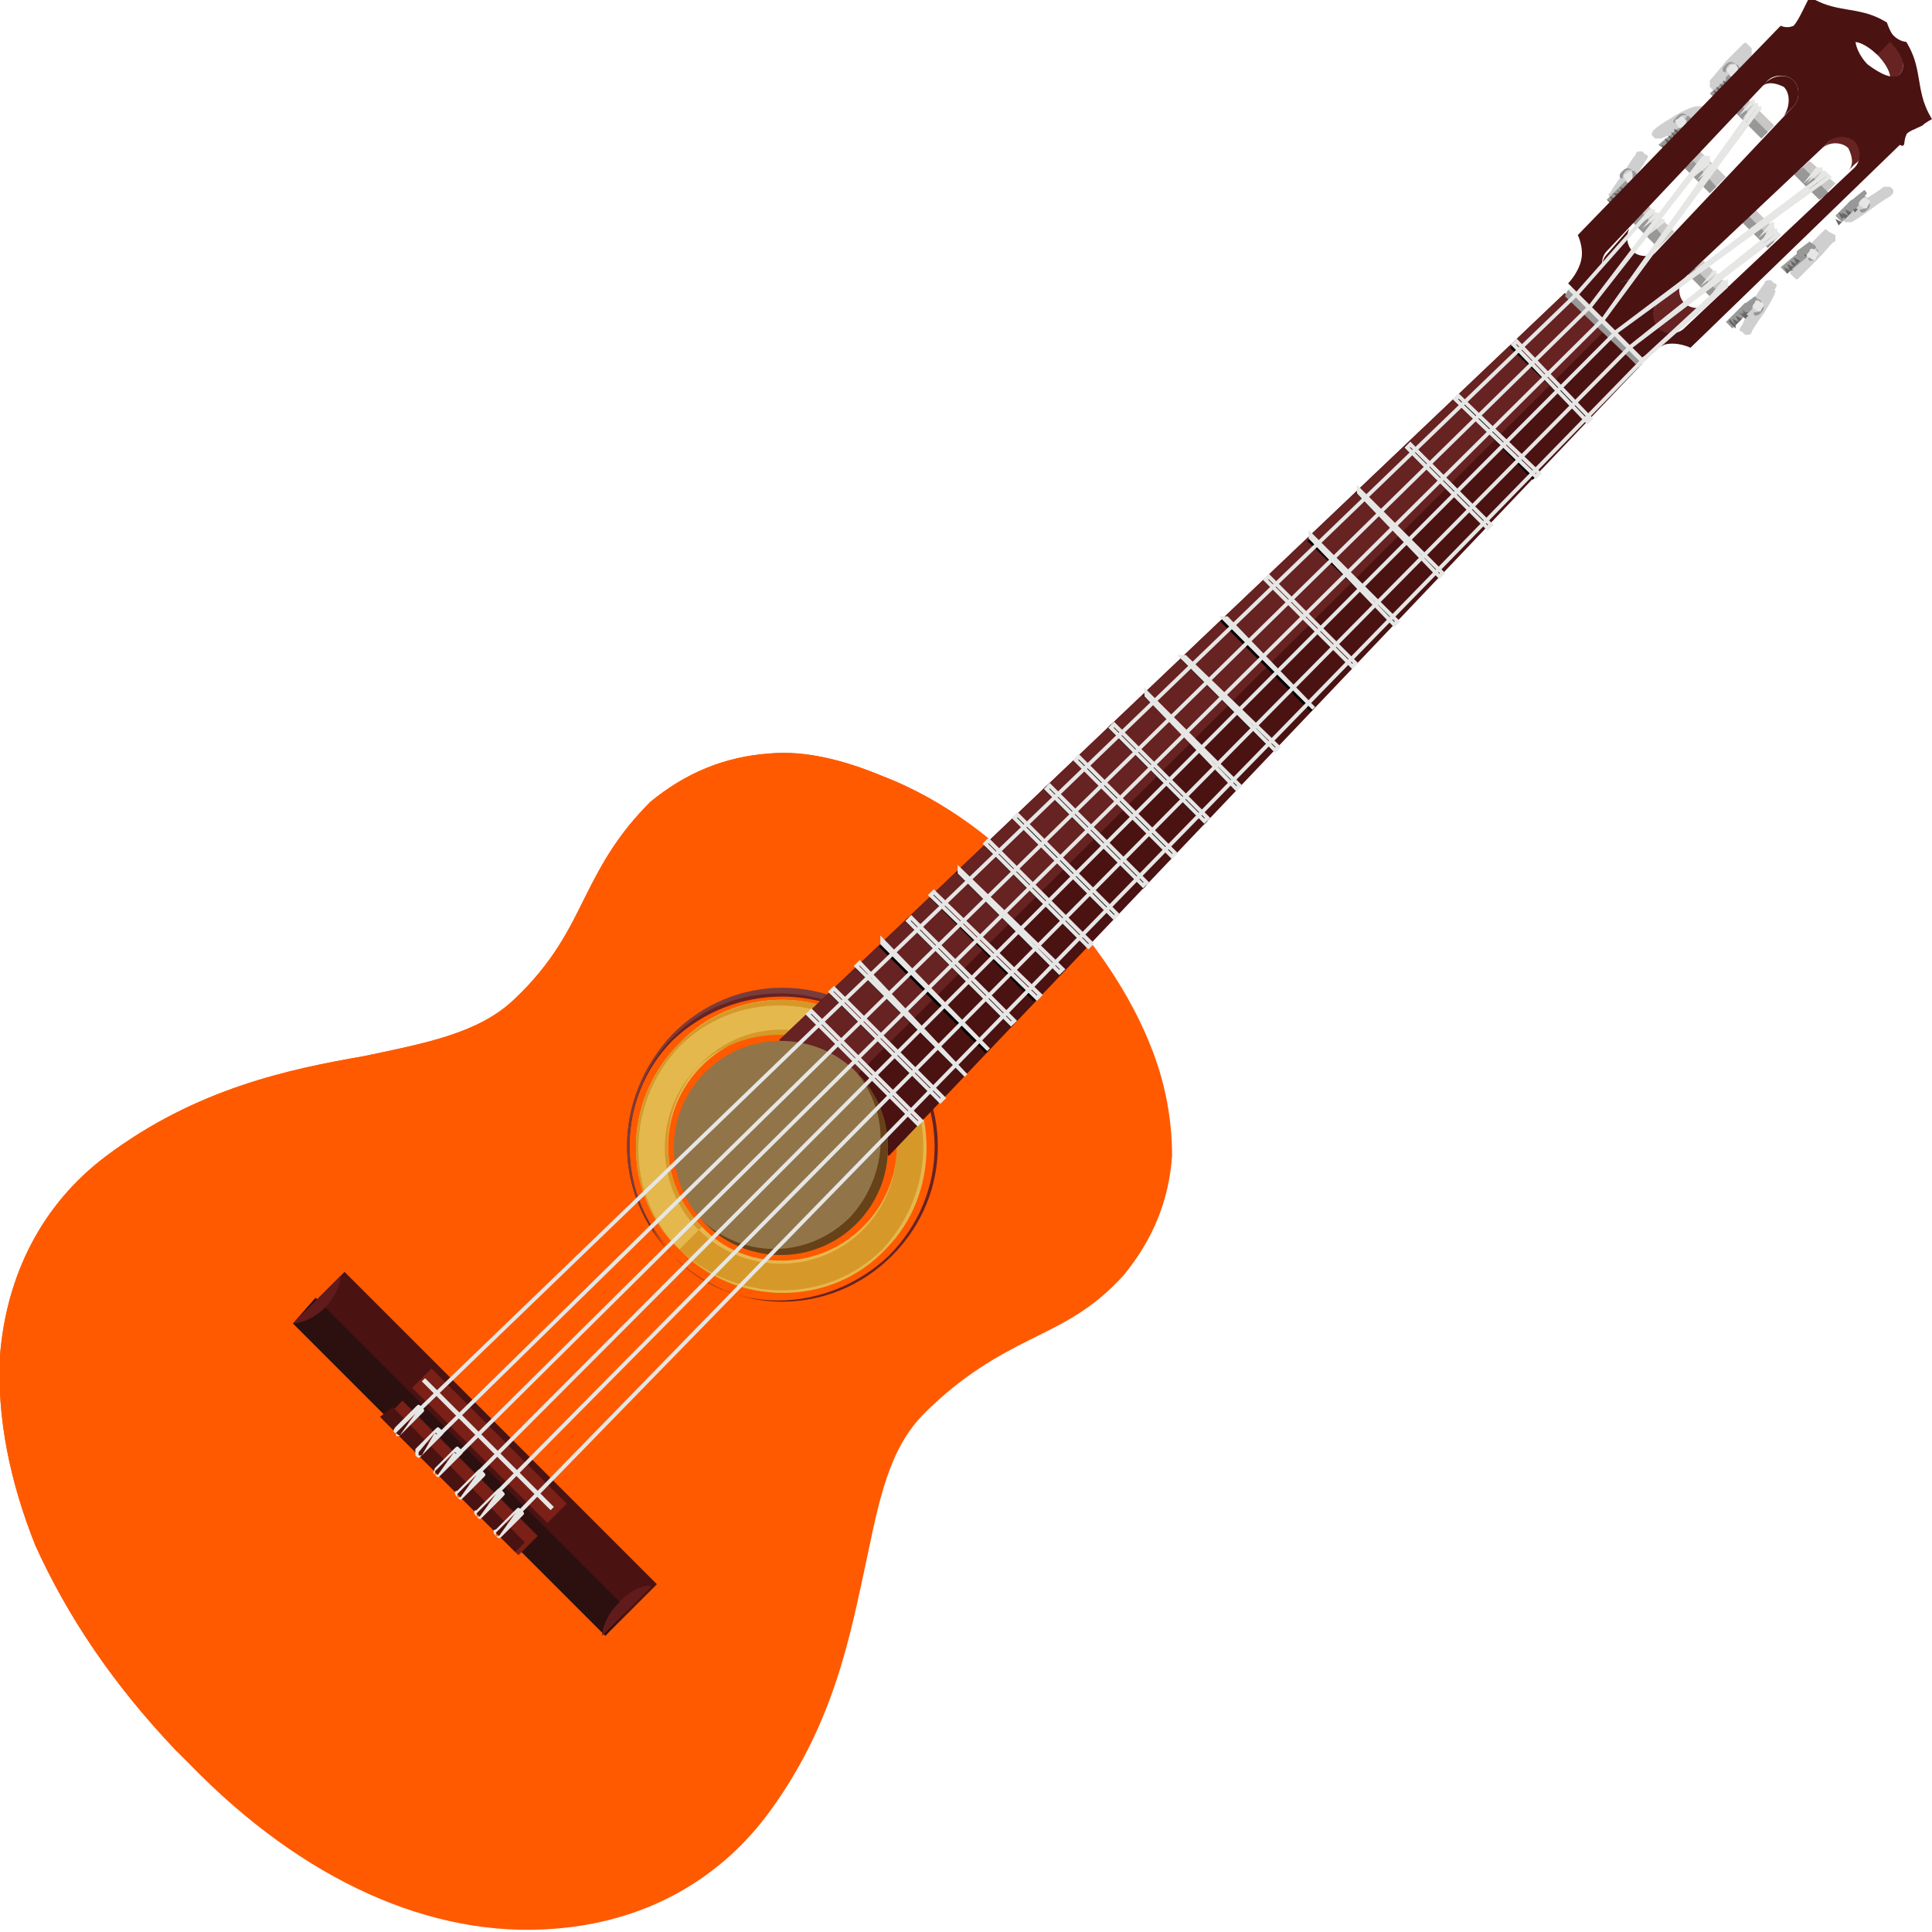 <svg enable-background="new 0 0 60 60" height="60" viewBox="0 0 60 60" width="60" xmlns="http://www.w3.org/2000/svg" xmlns:xlink="http://www.w3.org/1999/xlink"><linearGradient id="a"><stop offset=".034" stop-color="#9a9a98"/><stop offset=".117" stop-color="#a2a3a4"/><stop offset=".219" stop-color="#afb1b8"/><stop offset=".345" stop-color="#9ea2a9"/><stop offset=".586" stop-color="#7a8289"/><stop offset=".719" stop-color="#657177"/><stop offset="1" stop-color="#8b949b"/></linearGradient><linearGradient id="b" gradientTransform="matrix(.72 .694 -.694 .72 -546.375 240.545)" gradientUnits="userSpaceOnUse" x1="267.024" x2="267.314" xlink:href="#a" y1="-587.408" y2="-587.408"/><linearGradient id="c" gradientTransform="matrix(.72 .694 -.694 .72 -546.375 240.545)" gradientUnits="userSpaceOnUse" x1="267.011" x2="267.301" xlink:href="#a" y1="-585.148" y2="-585.148"/><linearGradient id="d" gradientTransform="matrix(.72 .694 -.694 .72 -546.375 240.545)" gradientUnits="userSpaceOnUse" x1="267.005" x2="267.295" xlink:href="#a" y1="-582.777" y2="-582.777"/><linearGradient id="e" gradientTransform="matrix(-.694 -.72 -.72 .694 915.633 1702.553)" gradientUnits="userSpaceOnUse" x1="1816.912" x2="1817.202" xlink:href="#a" y1="-558.175" y2="-558.175"/><linearGradient id="f" gradientTransform="matrix(-.694 -.72 -.72 .694 915.633 1702.553)" gradientUnits="userSpaceOnUse" x1="1816.899" x2="1817.189" xlink:href="#a" y1="-555.876" y2="-555.876"/><linearGradient id="g" gradientTransform="matrix(-.694 -.72 -.72 .694 915.633 1702.553)" gradientUnits="userSpaceOnUse" x1="1816.894" x2="1817.183" xlink:href="#a" y1="-553.507" y2="-553.507"/><path d="m5.9 54.8c-.1-.1-.3-.3-.4-.4-2-2.1-3.4-4.2-4.4-6.4-.8-2-1.2-4-1.1-5.9.2-2.5 1.3-4.7 3.3-6.2 2.8-2.1 5.7-2.7 8-3.1 1.9-.4 3.5-.7 4.6-1.7 1.3-1.2 1.8-2.3 2.3-3.3s1-1.9 2-2.9c1.1-.9 2.3-1.4 3.7-1.5 1.1-.1 2.3.2 3.5.7 2.1.8 3.6 2.2 3.6 2.2l2.5 2.5s1.4 1.6 2.2 3.6c.5 1.2.7 2.4.7 3.5-.1 1.4-.6 2.6-1.5 3.7-1 1.1-1.9 1.5-2.9 2s-2.1 1.1-3.3 2.3c-1.1 1.1-1.4 2.7-1.8 4.6-.5 2.3-1 5.1-3.1 7.9-1.6 2.1-3.9 3.3-6.6 3.5-3.8.3-7.8-1.5-11.3-5.1z" fill="#ff5a00"/><path d="m5.5 54.4c-2-2.1-3.4-4.2-4.4-6.4-.8-2-1.2-4-1.1-5.9.2-2.5 1.3-4.7 3.3-6.2 2.8-2.1 5.7-2.7 8-3.1 1.9-.4 3.5-.7 4.6-1.7 1.3-1.2 1.8-2.3 2.3-3.3s1-1.9 2-2.9c1.1-.9 2.3-1.4 3.7-1.5 1.1-.1 2.3.2 3.5.7 2.1.8 3.6 2.2 3.6 2.2l1.5 1.5c0-.1-27 26.6-27 26.6z" fill="#ff5a00"/><path d="m6.1 54.6c-.1-.1-.3-.3-.4-.4-1.9-2-3.4-4.1-4.3-6.3-.9-2-1.2-3.9-1.1-5.8.2-2.4 1.3-4.5 3.2-5.9 2.8-2.1 5.6-2.6 7.8-3.1 1.9-.4 3.6-.7 4.8-1.8 1.3-1.3 1.8-2.3 2.4-3.4.5-1 .9-1.9 2-2.8 1-.9 2.2-1.4 3.5-1.4 1-.1 2.2.2 3.3.6 2 .8 3.4 2 3.5 2.1l2.5 2.5c.1.1 1.3 1.6 2.1 3.5.5 1.2.7 2.3.6 3.3-.1 1.3-.5 2.4-1.4 3.5-1 1-1.9 1.5-2.8 2-1 .5-2.1 1.1-3.4 2.4-1.1 1.2-1.5 2.8-1.9 4.7-.4 2.2-1 5-3.1 7.8-1.5 2-3.8 3.2-6.4 3.4-3.5.3-7.4-1.5-10.9-4.9z" fill="#ff5a00"/><path d="m21.1 38.8c-1.8-1.8-1.8-4.6 0-6.4s4.6-1.8 6.3 0c1.8 1.8 1.8 4.6 0 6.4-1.7 1.8-4.6 1.8-6.3 0zm5.7-5.7c-1.4-1.4-3.7-1.4-5.1 0s-1.4 3.7 0 5.1 3.7 1.4 5.1 0 1.4-3.7 0-5.1z" fill="#d69929"/><path d="m21.7 38.2c-1.4-1.4-1.4-3.7 0-5.1s3.7-1.4 5.1 0l.6-.6c-1.8-1.7-4.6-1.7-6.3 0s-1.8 4.6 0 6.3z" fill="#e4b84d"/><path d="m27.4 32.5c1.7 1.7 1.7 4.5 0 6.3-1.7 1.7-4.5 1.7-6.3 0-1.7-1.7-1.7-4.5 0-6.3 1.8-1.7 4.6-1.7 6.3 0zm-5.7 5.7c1.4 1.4 3.7 1.4 5.1 0s1.4-3.7 0-5.1-3.7-1.4-5.1 0-1.4 3.7 0 5.1zm5.8-5.8c-1.8-1.8-4.7-1.8-6.4 0-1.8 1.8-1.8 4.7 0 6.4 1.8 1.8 4.7 1.8 6.4 0 1.7-1.7 1.7-4.6 0-6.4zm-5.7 5.7c-1.4-1.4-1.4-3.6 0-5s3.6-1.4 5 0 1.4 3.6 0 5-3.7 1.4-5 0z" fill="#e4b84d"/><path d="m21.7 33.1c-1.4 1.4-1.4 3.7 0 5.1l.1-.1c-1.4-1.4-1.4-3.6-.1-5 1.4-1.3 3.7-1.3 5.1.1l.1-.1c-1.5-1.5-3.8-1.5-5.2 0z" fill="#d69929"/><path d="m21.1 38.8c-1.7-1.7-1.7-4.5 0-6.3 1.7-1.7 4.5-1.7 6.3 0l.1-.1c-1.8-1.8-4.6-1.8-6.4 0s-1.8 4.7 0 6.4z" fill="#d69929"/><path d="m20.9 39c-1.9-1.9-1.9-4.9 0-6.8s4.9-1.9 6.8 0 1.9 4.9 0 6.8-4.9 1.9-6.8 0zm6.7-6.7c-1.8-1.8-4.8-1.8-6.7 0-1.8 1.8-1.8 4.8 0 6.7s4.8 1.8 6.7 0c1.9-1.9 1.9-4.9 0-6.7z" fill="#672222"/><path d="m20.9 38.9c-1.8-1.8-1.8-4.8 0-6.7 1.8-1.8 4.8-1.8 6.7 0l.1-.1c-1.9-1.9-4.9-1.9-6.8 0-1.9 2-1.9 5 0 6.8z" fill="#793c3c"/><path d="m27.6 35.9-3.4-3.6 24.4-23.2 2.3 2.3z" fill="#4b1212"/><path d="m25.9 34.1-1.7-1.8 12.2-11.6 12.2-11.6 1.2 1.2z" fill="#672222"/><path d="m26.6 38c-1.3 1.3-3.4 1.3-4.7 0s-1.3-3.4 0-4.7 3.4-1.3 4.7 0 1.3 3.4 0 4.7z" fill="#927449"/><path d="m26.6 33.3-.1-.1c1.2 1.3 1.1 3.3-.1 4.6-1.3 1.3-3.3 1.3-4.6.1l.1.1c1.3 1.3 3.4 1.3 4.7 0s1.3-3.4 0-4.7z" fill="#674118"/><path d="m9.1 41.1 1.6-1.6 9.7 9.7-1.6 1.6z" fill="#4b1212"/><path d="m18.8 50.8-4.9-4.9-4.8-4.8.7-.8 9.7 9.7z" fill="#2c1010"/><path d="m10.1 40.6c-.5.5-1 .5-1 .5l1.5-1.5c0-.1 0 .5-.5 1z" fill="#621b1b"/><path d="m19.2 49.8c-.5.5-.5 1-.5 1l1.5-1.5c.1-.1-.5-.1-1 .5z" fill="#621b1b"/><path d="m12.8 43.1.6-.6 4.2 4.2-.6.6z" fill="#7a2017"/><path d="m13.1 42.9.1-.1 4 4-.1.1z" fill="#e6e6e5"/><path d="m53.9 2.3c-.4.4-.5.5-.5.5-.1.1-.1.1-.2 0l-.1-.1s0-.1 0-.2c0 0 .1-.1.5-.6.4-.4.5-.5.5-.5.1-.1.1-.1.2 0l.1.1v.2c0 .1-.1.3-.5.6z" fill="#cfcfcf"/><path d="m58.1 6.5c-.4.3-.6.4-.6.4-.1 0-.1 0-.2 0l-.1-.1c0-.1 0-.1.1-.2 0 0 .1-.1.6-.4s.6-.4.6-.4h.2l.1.1c0 .1 0 .1-.1.2 0 0-.2.1-.6.4z" fill="#cfcfcf"/><path d="m56.4 8.1c-.4.4-.5.5-.5.5-.1.1-.1.1-.2 0l-.1-.1s0-.1 0-.2c0 0 .1-.1.5-.6.4-.4.5-.5.5-.5.1-.1.1-.1.2 0l.2.1v.2c-.1 0-.2.2-.6.6z" fill="#cfcfcf"/><path d="m54.8 9.7c-.3.4-.4.6-.4.6 0 .1-.1.1-.2.1l-.1-.1c-.1 0-.1-.1 0-.2 0 0 .1-.2.3-.7.3-.5.4-.6.4-.6 0-.1.1-.1.2-.1l.1.1c.1 0 .1.1 0 .2.1 0 0 .2-.3.7z" fill="#cfcfcf"/><path d="m52.3 4c-.5.2-.7.3-.7.3-.1 0-.1 0-.2 0l-.1-.1c0-.1 0-.1.1-.2 0 0 .1-.1.6-.4s.7-.3.7-.3h.2l.1.1c0 .1 0 .1-.1.2 0 0-.2.1-.6.4z" fill="#cfcfcf"/><path d="m50.7 5.6c-.3.4-.4.6-.4.6 0 .1-.1.1-.2.1l-.1-.1c0-.1-.1-.2 0-.2 0 0 .1-.2.4-.6.3-.5.4-.6.4-.6 0-.1.1-.1.2-.1l.1.1c.1 0 .1.1 0 .2 0 0-.1.2-.4.6z" fill="#cfcfcf"/><path d="m57.6 1.3c.2 0 .5.2.7.4s.4.5.4.7c.1 0 .2 0 .3-.1.2-.2.1-.7-.3-1.1s-.9-.5-1.1-.3z" fill="#672222"/><path d="m57.6 1.3c.2 0 .5.2.7.4l.4-.4c-.4-.4-.9-.5-1.1-.3z" fill="#4b1212"/><path d="m50.7 8.6.8-.8c-.2.2-.6.2-.8 0s-.2-.5-.1-.7l-.7.8c-.2.2-.2.6 0 .8.2.1.6.1.8-.1z" fill="#4b1212"/><path d="m54.7 2.7c.2-.2.5-.1.7 0 .2.2.2.6 0 .9l.3-.3c.2-.2.2-.6 0-.8s-.6-.2-.9.1z" fill="#4b1212"/><path d="m51.5 9.4.8-.8c-.2.2-.2.6 0 .8s.5.2.7.1l-.8.7c-.2.2-.6.2-.8 0-.1-.2-.1-.6.1-.8z" fill="#672222"/><path d="m57.4 5.3c.2-.2.1-.5 0-.7-.2-.2-.6-.2-.8 0l.3-.3c.2-.2.6-.2.8 0s.2.6-.1.8z" fill="#672222"/><path d="m54.7 4.3-.8-.8.4-.4.8.8z" fill="#c8c7c6"/><path d="m53.1 6-.8-.8.5-.5.8.8z" fill="#c8c7c6"/><path d="m51.5 7.7-.8-.8.5-.5.8.8z" fill="#c8c7c6"/><path d="m55.7 5.4.8.8.5-.5-.8-.7z" fill="#c8c7c6"/><path d="m54.1 6.9.8.8.4-.4-.8-.8z" fill="#c8c7c6"/><path d="m52.4 8.5.8.8.5-.4-.8-.8z" fill="#c8c7c6"/><path d="m54.7 4.3-.4-.4-.4-.4.2-.2.8.8z" fill="#989898"/><path d="m53.1 6-.4-.4-.4-.4.3-.2.7.8z" fill="#989898"/><path d="m51.5 7.7-.4-.4-.4-.4.3-.3.7.8z" fill="#989898"/><path d="m55.7 5.4.4.4.4.4.3-.2-.8-.8z" fill="#989898"/><path d="m54.1 6.9.4.4.4.4.2-.2-.8-.8z" fill="#989898"/><path d="m52.4 8.5.4.4.4.4.2-.2-.8-.8z" fill="#989898"/><path d="m53.3 3.1-.2-.2.6-.5.2.2z" fill="url(#b)"/><path d="m51.8 4.7-.3-.2.6-.5.2.2z" fill="url(#c)"/><path d="m50.1 6.4-.2-.2.5-.5.2.2z" fill="url(#d)"/><path d="m57 6.7.2.2.5-.5-.2-.2z" fill="url(#e)"/><path d="m55.3 8.3.2.2.6-.5-.2-.2z" fill="url(#f)"/><path d="m53.6 10 .2.2.6-.6-.2-.2z" fill="url(#g)"/><g fill="#676767"><path d="m53.1 2.9.2.1z"/><path d="m53.2 2.8.2.1-.1.1z"/><path d="m53.3 2.7.2.1-.1.1z"/><path d="m53.3 2.7.2.1-.1.1z"/><path d="m53.4 2.6.2.1-.1.1z"/><path d="m53.5 2.5.2.1-.1.1z"/><path d="m53.6 2.4.2.1-.1.1z"/><path d="m53.6 2.4.2.1-.1.1z"/><path d="m51.7 4.7-.1-.2.2.1z"/><path d="m51.6 4.5.2.1-.1.1z"/><path d="m51.7 4.3.2.1-.1.1z"/><path d="m51.7 4.3.2.1-.1.1z"/><path d="m51.8 4.2.2.1-.1.1z"/><path d="m51.9 4.1.2.1-.1.1z"/><path d="m52.2 4.2-.2-.1v-.1z"/><path d="m52 4 .2.1-.1.1z"/><path d="m49.9 6.2.2.1h-.1z"/><path d="m50 6.1.2.1-.1.1z"/><path d="m50 6.1.2.1-.1.1z"/><path d="m50.1 6h.2l-.1.1z"/><path d="m50.2 5.9.2.1h-.1z"/><path d="m50.3 5.9.2.1h-.1z"/><path d="m50.3 5.8.2.1-.1.1z"/><path d="m50.4 5.7.2.1-.1.1z"/><path d="m57 6.8.2.1-.1.1z"/><path d="m57.1 6.6.2.1-.1.1z"/><path d="m57.1 6.6.2.1-.1.1z"/><path d="m57.2 6.6.2.1-.1.1z"/><path d="m57.3 6.5.2.1-.1.1z"/><path d="m57.4 6.3.2.1-.1.1z"/><path d="m57.5 6.4.2.1-.1.1z"/><path d="m57.5 6.3.2.1-.1.1z"/><path d="m55.4 8.3.2.1-.1.1z"/><path d="m55.5 8.3.1.1h.1z"/><path d="m55.5 8.2.2.1-.1.1z"/><path d="m55.6 8.1.2.1-.1.1z"/><path d="m55.7 8 .2.1-.1.1z"/><path d="m55.7 8 .2.1-.1.1z"/><path d="m55.8 7.9.2.1h-.1z"/><path d="m55.9 7.8.2.1v.1z"/><path d="m53.7 10 .2.2v-.1l-.2-.2z"/><path d="m53.8 9.9.1.2.1-.1z"/><path d="m53.8 9.9.2.1z"/><path d="m53.9 9.8.2.1-.1.1z"/><path d="m54 9.7.2.2v-.1z"/><path d="m54.1 9.7.2.1-.1.1z"/><path d="m54.1 9.6.2.1-.1.1z"/><path d="m54.2 9.5.2.1-.1.1z"/></g><path d="m54.1 2.2c0-.1-.1-.1 0 0-.1-.1-.1-.2-.2-.2-.1-.1-.2-.1-.3 0s-.1.1-.1.2c0 0 .1.1.1 0s.1-.3.3-.2l-.2.3-.1.1v.1l.1.1h.1l.3-.4c.1.1.1 0 0 0z" fill="#989898"/><path d="m52.6 3.8c-.1-.1-.1-.1 0 0-.1-.1-.1-.2-.2-.2-.1-.1-.2-.1-.3 0s-.2.2-.1.2c0 0 .1.1.1 0s.1-.3.3-.2l-.2.3-.1.1v.1l.1.1h.1z" fill="#989898"/><path d="m50.9 5.5c-.1-.1-.1-.1 0 0-.1-.1-.1-.2-.2-.2-.1-.1-.2-.1-.3 0s-.1.1-.1.2c0 0 .1.1.1 0s.1-.3.3-.2l-.2.3-.1.1v.1l.1.2h.1z" fill="#989898"/><path d="m57.9 5.9c.1.1.1.1 0 .2 0 0 .1 0 .1.1.1.1.1.2 0 .3s-.1.1-.2.1c0 0-.1-.1 0-.1s.3-.1.2-.3l-.3.2-.1.1h-.1l-.1-.1v-.1l.5-.4c-.1 0 0 0 0 0z" fill="#989898"/><path d="m56.2 7.5c.1.1.1.1 0 0 .1.1.2.1.2.2.1.1.1.2 0 .3s-.1.1-.2.1c0 0-.1-.1 0-.1s.3-.1.2-.3l-.3.2c-.1 0-.1.1-.1.1h-.1l-.1-.1v-.1z" fill="#989898"/><path d="m54.5 9.2c.1.1.1.1.1.1s.1 0 .1.1c.1.1.1.2 0 .3s-.1.1-.2.1c0 0-.1-.1 0-.1s.3-.1.2-.3l-.3.2-.1.1h-.1l-.1-.1v-.1l.4-.3c0-.1 0-.1 0 0z" fill="#989898"/><path d="m53.9 2.3c-.1.1-.2.1-.2 0-.1-.1-.1-.2 0-.2 0-.1.1-.1.2-.1.1.1.1.2 0 .3z" fill="#e6e6e5"/><path d="m52.3 3.9c-.1.1-.2.1-.2 0-.1-.1-.1-.2 0-.2.1-.1.2-.1.2 0 .1 0 .1.1 0 .2z" fill="#e6e6e5"/><path d="m50.7 5.6c-.1.1-.2.1-.2 0-.1-.1-.1-.2 0-.2.1-.1.2-.1.2 0z" fill="#e6e6e5"/><path d="m57.8 6.2c-.1.1-.1.2 0 .2.1.1.2.1.2 0 .1-.1.1-.2 0-.2 0-.1-.1-.1-.2 0z" fill="#e6e6e5"/><path d="m56.2 7.8c-.1.1-.1.2 0 .2.1.1.2.1.2 0 .1-.1.1-.2 0-.2-.1-.1-.2-.1-.2 0z" fill="#e6e6e5"/><path d="m54.5 9.4c-.1.1-.1.2 0 .2.1.1.2.1.2 0 .1-.1.1-.2 0-.2-.1-.1-.2-.1-.2 0z" fill="#e6e6e5"/><path d="m48.6 9.1.3-.3 2.3 2.3-.3.3z" fill="#e6e6e5"/><path d="m48.6 9.2.1-.2 2.3 2.3-.1.1z" fill="#989898"/><path d="m59.2 4.2c0-.1.3-.2.5-.3.1-.1.3-.2.3-.2s-.2-.3-.3-.7-.1-.6-.2-1-.3-.7-.3-.7-.2 0-.4-.2c-.1-.1-.2-.4-.2-.4s-.3-.2-.7-.3-.6-.1-1-.2-.7-.3-.7-.3-.1.2-.2.4-.2.4-.3.5c-.2.1-.4 0-.4 0l-6.3 6.5s.2.4.1.8-.4.7-.4.7l2.3 2.3s.3-.2.7-.4c.4-.1.8.1.8.1l6.5-6.3c.2.1.1-.1.2-.3zm-9.3 4.4c-.2-.2-.2-.6 0-.8l5-5.3c.2-.2.6-.2.8 0s.2.6 0 .8l-5 5.3c-.2.2-.6.2-.8 0zm7.8-7.6c.2-.2.6 0 1 .3.4.4.5.8.3 1s-.6 0-1-.3c-.3-.3-.5-.8-.3-1zm-.1 4.2-5.3 5c-.2.2-.6.2-.8 0s-.2-.6 0-.8l5.3-5c.2-.2.6-.2.8 0s.2.6 0 .8z" fill="#4b1212"/><path d="m49.3 13.1-2.4-2.3.1-.1 2.4 2.3z"/><path d="m47.6 14.9-2.4-2.5.1-.1 2.4 2.5z"/><path d="m46.2 16.4-2.6-2.5.1-.1 2.5 2.5z"/><path d="m44.7 17.9-2.6-2.6h.1l2.6 2.5z"/><path d="m43.3 19.4-2.7-2.6.1-.1 2.7 2.6z"/><path d="m42 20.8-2.7-2.8h.1z"/><path d="m40.7 22.1-2.8-2.8.1-.1 2.8 2.8z"/><path d="m39.5 23.3-2.8-2.8.1-.1 2.8 2.8z"/><path d="m38.4 24.5-2.9-2.9.1-.1 2.9 2.9z"/><path d="m37.4 25.6-3-3 .1-.1 3 3z"/><path d="m36.4 26.6-3-3 .1-.1 3 3z"/><path d="m35.5 27.6-3.1-3.1.1-.1 3.1 3.1z"/><path d="m34.6 28.5-3.1-3.1.1-.1 3.1 3.1z"/><path d="m33.7 29.4-3.1-3.1.1-.1 3.1 3.1z"/><path d="m32.9 30.3-3.2-3.2.1-.1 3.2 3.2z"/><path d="m32.1 31.1-3.2-3.2.1-.1 3.2 3.2z"/><path d="m31.4 31.9-3.3-3.3.1-.1 3.3 3.3z"/><path d="m30.6 32.7-3.3-3.3.1-.1 3.3 3.3z"/><path d="m29.9 33.4-3.3-3.3.1-.1 3.3 3.3z"/><path d="m29.1 34.2-3.3-3.3v-.1l3.4 3.3z"/><path d="m28.5 34.9-3.4-3.4v-.1z"/><path d="m49.3 13.1-2.3-2.4.1-.1 2.3 2.4z" fill="none" stroke="#e6e6e5" stroke-miterlimit="10" stroke-width=".12"/><path d="m47.7 14.8-2.5-2.4.1-.1 2.5 2.4z" fill="none" stroke="#e6e6e5" stroke-miterlimit="10" stroke-width=".12"/><path d="m46.2 16.4-2.5-2.5.1-.1 2.5 2.5z" fill="none" stroke="#e6e6e5" stroke-miterlimit="10" stroke-width=".12"/><path d="m44.7 17.9-2.5-2.6v-.1l2.6 2.6z" fill="none" stroke="#e6e6e5" stroke-miterlimit="10" stroke-width=".12"/><path d="m43.3 19.4-2.6-2.7v-.1l2.7 2.7z" fill="none" stroke="#e6e6e5" stroke-miterlimit="10" stroke-width=".12"/><path d="m42 20.7-2.7-2.7.1-.1 2.7 2.7z" fill="none" stroke="#e6e6e5" stroke-miterlimit="10" stroke-width=".12"/><path d="m40.8 22-2.8-2.8h.1z" fill="none" stroke="#e6e6e5" stroke-miterlimit="10" stroke-width=".12"/><path d="m39.6 23.3-2.9-2.9h.1l2.9 2.8z" fill="none" stroke="#e6e6e5" stroke-miterlimit="10" stroke-width=".12"/><path d="m38.4 24.5-2.8-2.9v-.1l2.9 2.9z" fill="none" stroke="#e6e6e5" stroke-miterlimit="10" stroke-width=".12"/><path d="m37.4 25.5-2.9-2.9.1-.1 2.9 2.9z" fill="none" stroke="#e6e6e5" stroke-miterlimit="10" stroke-width=".12"/><path d="m36.4 26.6-3-3 .1-.1 3 3z" fill="none" stroke="#e6e6e5" stroke-miterlimit="10" stroke-width=".12"/><path d="m35.5 27.5-3-3 .1-.1 3 3z" fill="none" stroke="#e6e6e5" stroke-miterlimit="10" stroke-width=".12"/><path d="m34.6 28.5-3.1-3.1.1-.1 3.1 3.1z" fill="none" stroke="#e6e6e5" stroke-miterlimit="10" stroke-width=".12"/><path d="m33.8 29.4-3.2-3.2.1-.1 3.2 3.2z" fill="none" stroke="#e6e6e5" stroke-miterlimit="10" stroke-width=".12"/><path d="m32.9 30.2-3.1-3.1v-.1l3.2 3.1z" fill="none" stroke="#e6e6e5" stroke-miterlimit="10" stroke-width=".12"/><path d="m32.2 31-3.3-3.2.1-.1 3.3 3.2z" fill="none" stroke="#e6e6e5" stroke-miterlimit="10" stroke-width=".12"/><path d="m31.4 31.8-3.2-3.2.1-.1 3.2 3.2z" fill="none" stroke="#e6e6e5" stroke-miterlimit="10" stroke-width=".12"/><path d="m30.7 32.6-3.3-3.3v-.1z" fill="none" stroke="#e6e6e5" stroke-miterlimit="10" stroke-width=".12"/><path d="m30 33.4-3.4-3.4.1-.1z" fill="none" stroke="#e6e6e5" stroke-miterlimit="10" stroke-width=".12"/><path d="m29.2 34.2-3.4-3.4.1-.1 3.4 3.4z" fill="none" stroke="#e6e6e5" stroke-miterlimit="10" stroke-width=".12"/><path d="m28.5 34.9-3.4-3.4.1-.1 3.4 3.4z" fill="none" stroke="#e6e6e5" stroke-miterlimit="10" stroke-width=".12"/><path d="m49 9.1-36.2 34.9 36.2-34.9 2.3-2.6z" fill="none" stroke="#e6e6e5" stroke-miterlimit="10" stroke-width=".12"/><path d="m49.4 9.5-35.9 35.2 35.9-35.2 3.5-4.6h.1z" fill="none" stroke="#e6e6e5" stroke-miterlimit="10" stroke-width=".12"/><path d="m49.8 9.9-35.7 35.4 35.7-35.4 4.7-6.6.1.1z" fill="none" stroke="#e6e6e5" stroke-miterlimit="10" stroke-width=".12"/><path d="m51 11.2-35 35.9 35-35.9 2.6-2.3v-.1z" fill="none" stroke="#e6e6e5" stroke-miterlimit="10" stroke-width=".12"/><path d="m50.6 10.8-35.2 35.6 35.2-35.6 4.6-3.5-.1-.1z" fill="none" stroke="#e6e6e5" stroke-miterlimit="10" stroke-width=".12"/><path d="m50.2 10.3-35.5 35.6 35.5-35.6 6.6-4.8-.1-.1z" fill="none" stroke="#e6e6e5" stroke-miterlimit="10" stroke-width=".12"/><path d="m11.9 44.1.6-.6 4.2 4.2-.6.6z" fill="#7a2017"/><path d="m16 48.2-2.1-2.1-2.1-2.1.4-.3 4.1 4.2z" fill="#4b1212"/><path d="m12.3 44.3.6-.6c.1-.1.1-.1.2 0s.1.1 0 .2l-.6.6c-.1.1-.1.1-.2 0-.1 0-.1-.1 0-.2zm.6-.4-.6.6v.1h.1l.5-.7c.1 0 .1 0 0 0 0-.1 0-.1 0 0z" fill="#e6e6e5"/><path d="m12.9 45 .6-.6c.1-.1.1-.1.2 0s.1.1 0 .2l-.6.6c-.1.1-.1.1-.2 0 0-.1 0-.1 0-.2zm.6-.5-.5.6v.1h.1l.4-.7c.1.1.1 0 0 0z" fill="#e6e6e5"/><path d="m13.5 45.6.6-.6c.1-.1.1-.1.2 0s.1.1 0 .2l-.6.6c-.1.1-.1.1-.2 0s0-.1 0-.2zm.6-.5-.6.6v.1h.1l.5-.7c.1.1.1 0 0 0 .1 0 .1 0 0 0z" fill="#e6e6e5"/><path d="m14.2 46.3.6-.6c.1-.1.1-.1.2 0s.1.1 0 .2l-.6.6c-.1.1-.1.1-.2 0s-.1-.2 0-.2zm.6-.5-.6.6v.1h.1l.5-.7c.1 0 .1 0 0 0z" fill="#e6e6e5"/><path d="m14.8 46.9.6-.6c.1-.1.1-.1.2 0s.1.1 0 .2l-.6.6c-.1.1-.1.1-.2 0s-.1-.2 0-.2zm.6-.5-.6.6v.1h.1l.5-.7c.1 0 .1 0 0 0z" fill="#e6e6e5"/><path d="m15.4 47.5.6-.6c.1-.1.1-.1.2 0s.1.1 0 .2l-.6.6c-.1.1-.1.1-.2 0s-.1-.2 0-.2zm.6-.5-.6.6v.1h.1l.5-.7c.1.1.1 0 0 0z" fill="#e6e6e5"/><path d="m56 5.7c-.1-.1-.1-.1 0 0l.4-.5h.1v.1z" fill="#e6e6e5"/><path d="m56.1 5.7s-.1.1 0 0c-.1 0-.1 0 0 0l.4-.5h.1v.1z" fill="#e6e6e5"/><path d="m56.2 5.8c0 .1-.1.1 0 0-.1 0-.1 0 0 0l.4-.5h.1v.1z" fill="#e6e6e5"/><path d="m54 3.6c-.1 0-.1 0 0 0l.4-.5h.1v.1z" fill="#e6e6e5"/><path d="m54.1 3.7s-.1.1 0 0c-.1 0-.1 0 0 0l.4-.5h.1v.1z" fill="#e6e6e5"/><path d="m54.2 3.8c0 .1-.1.1 0 0-.1 0-.1 0 0 0l.4-.5h.1v.1z" fill="#e6e6e5"/><path d="m52.6 5.4c-.1 0-.1 0 0 0l.4-.5h.1v.1z" fill="#e6e6e5"/><path d="m52.6 5.5c-.1 0-.1-.1 0 0l.4-.5h.1v.1z" fill="#e6e6e5"/><path d="m52.7 5.6.4-.5h.1v.1z" fill="#e6e6e5"/><path d="m54.6 7.4c-.1 0-.1 0 0 0l.4-.5h.1v.1z" fill="#e6e6e5"/><path d="m54.7 7.5c-.1 0-.1 0 0 0l.3-.5h.1v.1z" fill="#e6e6e5"/><path d="m54.7 7.6.4-.5h.1v.1z" fill="#e6e6e5"/><path d="m52.9 9c0 .1 0 .1 0 0-.1 0-.1 0 0 0l.4-.5h.1v.1z" fill="#e6e6e5"/><path d="m53.1 9.2c-.1 0-.1-.1 0 0l.4-.5h.1v.1z" fill="#e6e6e5"/><path d="m52.8 8.9c0 .1 0 .1 0 0-.1 0-.1 0 0 0l.4-.5h.1v.1z" fill="#e6e6e5"/><path d="m50.9 7c-.1 0-.1 0 0 0l.4-.5h.1v.1z" fill="#e6e6e5"/><path d="m51 7.1c-.1 0-.1 0 0 0l.4-.5h.1v.1z" fill="#e6e6e5"/><path d="m51.2 7.3c-.1 0-.1-.1 0 0l.4-.5h.1v.1z" fill="#e6e6e5"/></svg>